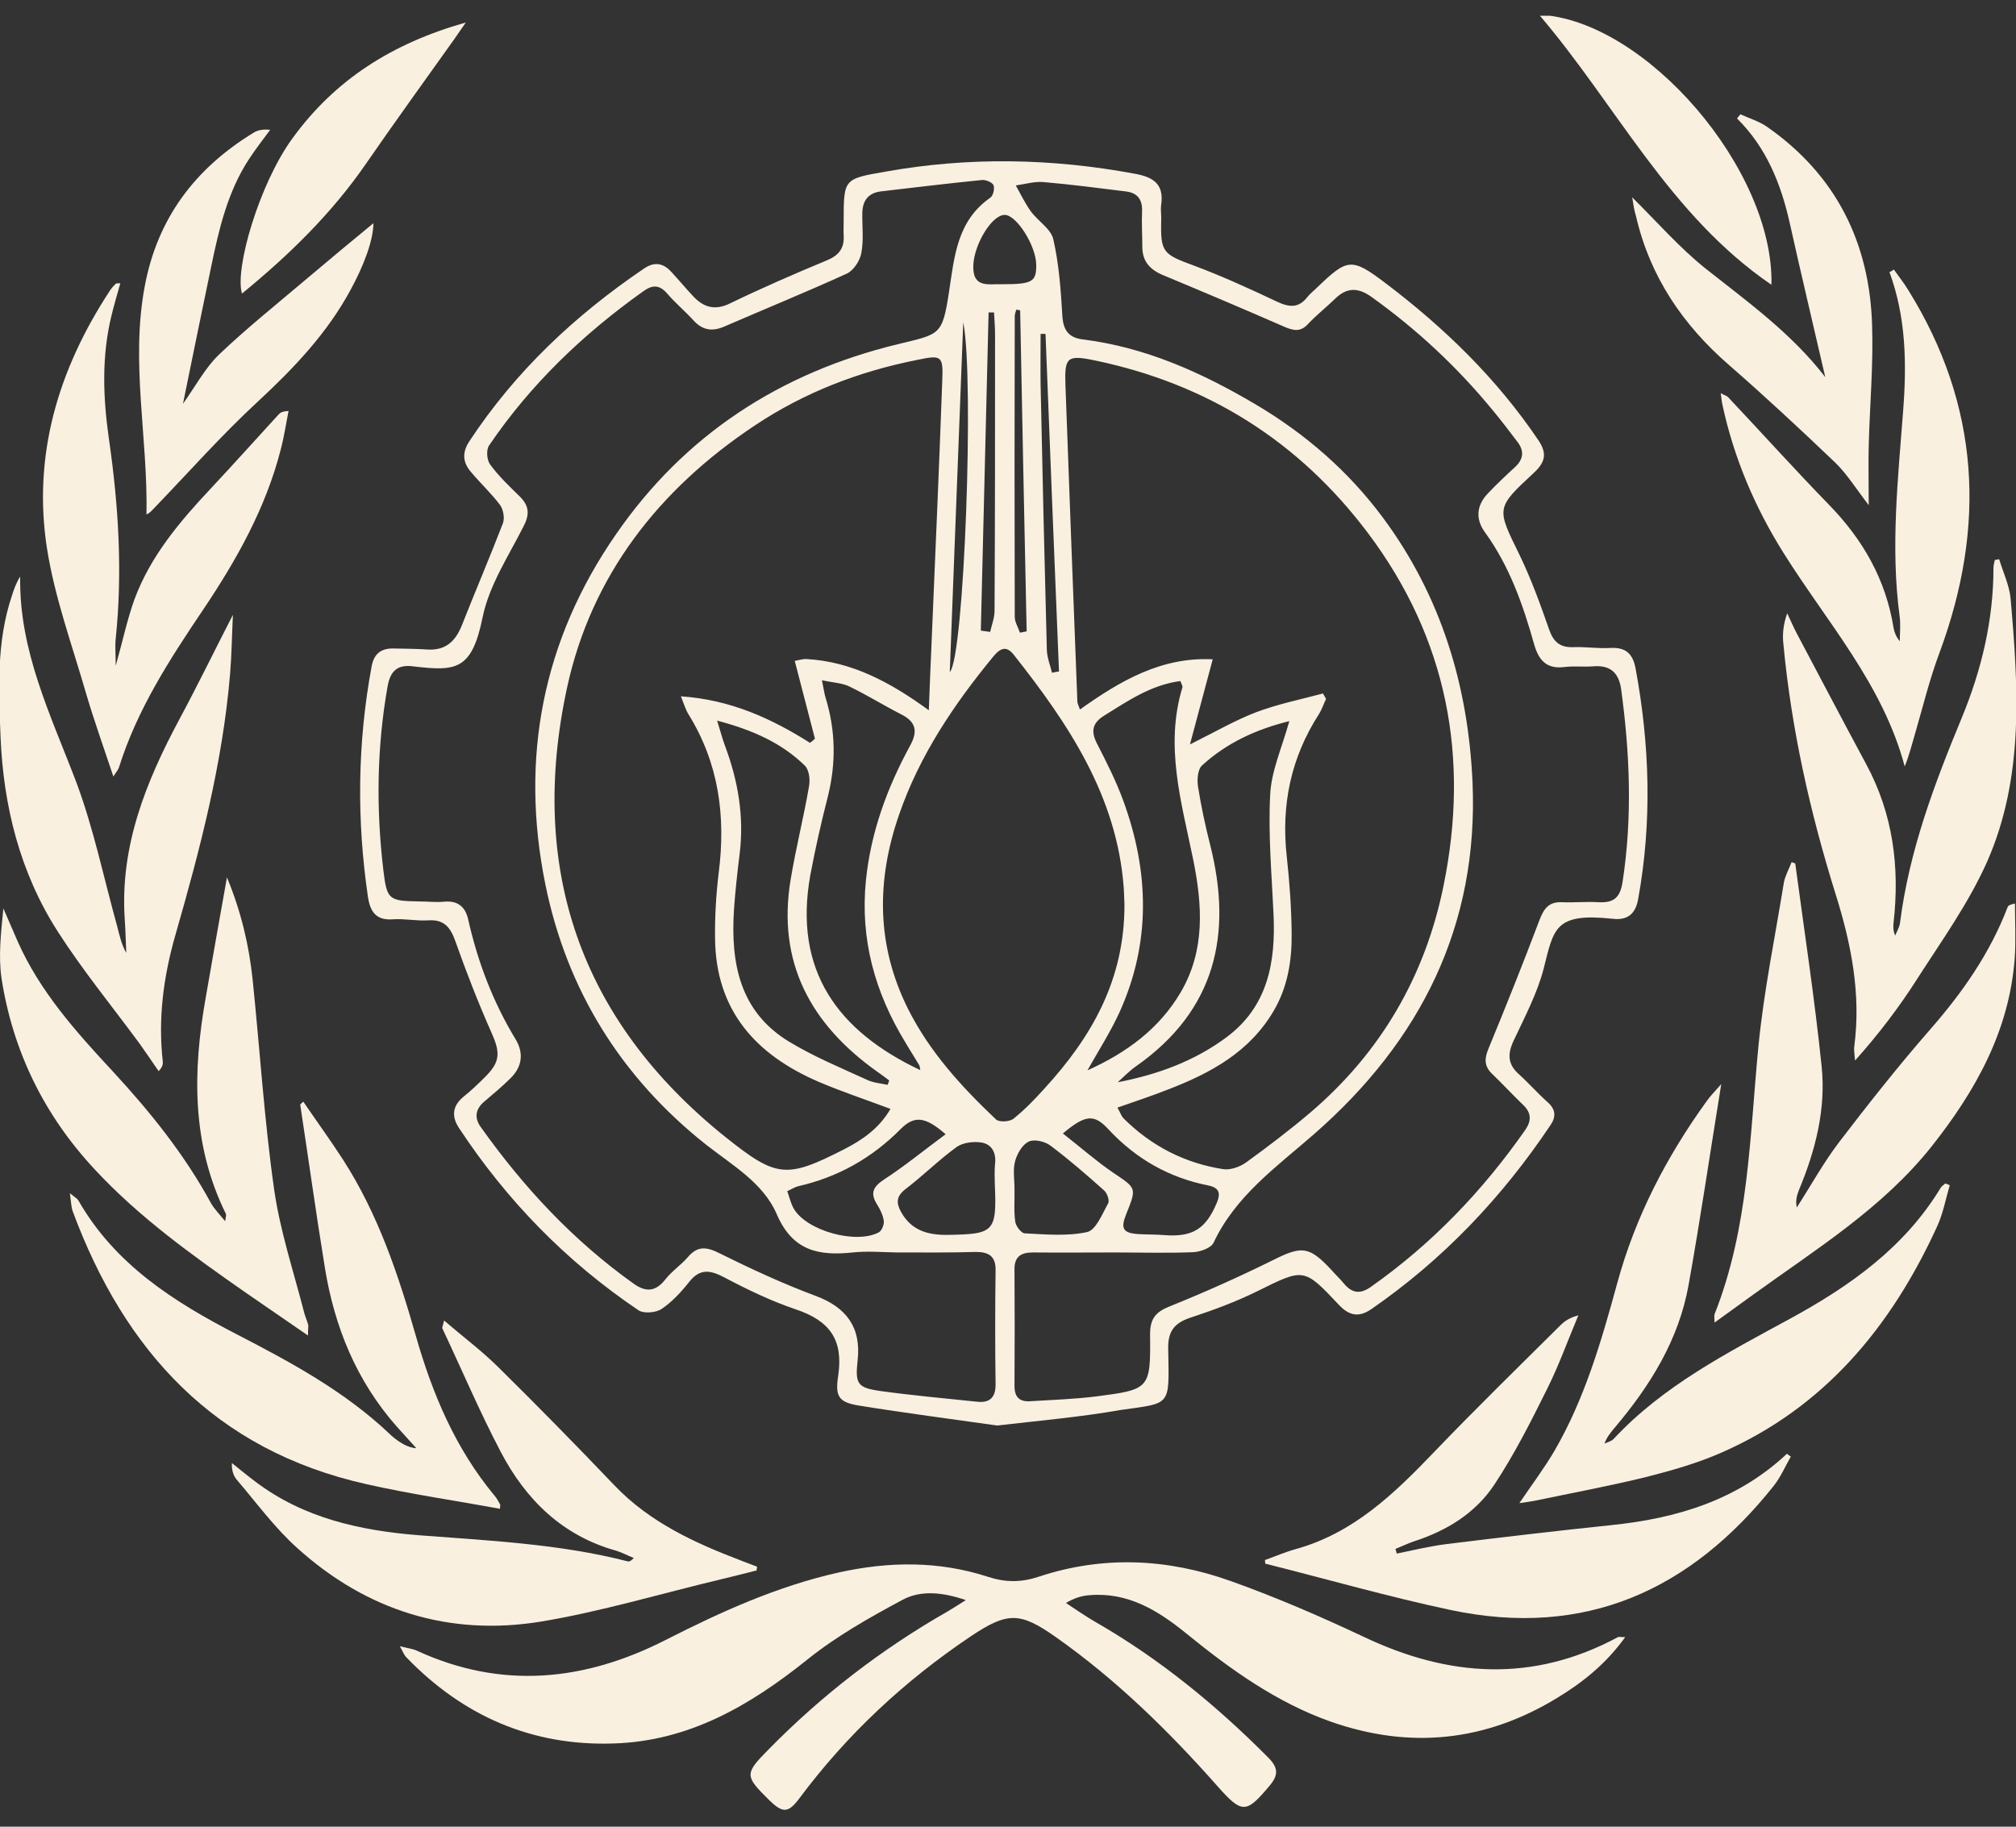 <svg width="64" height="58" viewBox="0 0 64 58" fill="none" xmlns="http://www.w3.org/2000/svg">
<rect x="0" y="0" width="64" height="58" fill="#333333" stroke="none"/>
<g clip-path="url(#clip0_942_600)">
<path d="M31.655 45.262C30.217 45.057 28.747 44.868 27.276 44.63C26.602 44.523 26.512 44.326 26.611 43.669C26.775 42.535 26.34 41.936 25.263 41.574C24.483 41.312 23.719 40.942 22.988 40.556C22.536 40.318 22.215 40.277 21.878 40.704C21.624 41.024 21.336 41.336 21.008 41.558C20.827 41.681 20.441 41.714 20.276 41.607C17.984 40.063 16.086 38.117 14.567 35.809C14.336 35.456 14.353 35.119 14.714 34.823C14.961 34.626 15.191 34.404 15.413 34.182C15.889 33.706 15.881 33.41 15.602 32.786C15.183 31.842 14.805 30.872 14.46 29.895C14.304 29.452 14.107 29.189 13.597 29.222C13.227 29.246 12.85 29.164 12.48 29.189C11.954 29.23 11.757 28.967 11.683 28.491C11.321 26.043 11.346 23.596 11.798 21.156C11.872 20.754 12.102 20.581 12.496 20.59C12.85 20.598 13.203 20.598 13.556 20.622C14.131 20.663 14.451 20.376 14.657 19.867C15.084 18.783 15.544 17.707 15.963 16.622C16.029 16.458 15.98 16.179 15.873 16.031C15.594 15.662 15.248 15.341 14.953 14.988C14.69 14.684 14.665 14.372 14.895 14.019C16.358 11.793 18.255 10.011 20.449 8.524C20.761 8.311 21.041 8.344 21.295 8.615C21.533 8.869 21.764 9.148 22.002 9.403C22.339 9.764 22.7 9.871 23.193 9.625C24.195 9.14 25.214 8.697 26.241 8.27C26.627 8.114 26.808 7.884 26.783 7.481C26.775 7.333 26.783 7.185 26.783 7.038C26.783 5.674 26.783 5.682 28.098 5.452C30.751 4.976 33.389 5.025 36.034 5.518C36.626 5.625 36.954 5.855 36.864 6.496C36.839 6.66 36.872 6.832 36.864 6.997C36.839 8.007 36.921 8.072 37.883 8.426C38.786 8.762 39.665 9.165 40.536 9.576C40.931 9.764 41.235 9.789 41.514 9.419C41.596 9.321 41.695 9.239 41.793 9.148C42.779 8.196 42.902 8.171 43.987 8.992C45.852 10.405 47.511 12.015 48.826 13.961C49.122 14.389 49.064 14.668 48.694 15.013C47.478 16.138 47.511 16.13 48.234 17.608C48.604 18.372 48.9 19.185 49.179 19.99C49.319 20.384 49.524 20.565 49.951 20.548C50.337 20.532 50.732 20.598 51.126 20.573C51.611 20.548 51.833 20.754 51.923 21.222C52.375 23.661 52.449 26.101 52.005 28.548C51.923 29.016 51.669 29.23 51.192 29.172C49.352 28.975 49.327 29.485 49.007 30.749C48.801 31.546 48.399 32.302 48.045 33.057C47.856 33.468 47.865 33.788 48.21 34.1C48.53 34.388 48.809 34.708 49.13 34.995C49.393 35.225 49.401 35.464 49.22 35.727C47.684 38.018 45.819 39.989 43.535 41.566C43.141 41.837 42.837 41.78 42.508 41.435C41.383 40.236 41.391 40.269 39.912 40.999C39.23 41.336 38.515 41.599 37.792 41.837C37.275 42.01 37.069 42.273 37.086 42.847C37.118 44.671 37.193 44.539 35.574 44.769C34.309 44.991 33.011 45.106 31.655 45.262ZM28.467 39.767C27.999 39.759 27.531 39.718 27.071 39.767C25.986 39.882 25.157 39.718 24.655 38.544C24.228 37.558 23.25 37 22.413 36.343C19.718 34.207 17.992 31.431 17.311 28.072C16.505 24.08 17.22 20.335 19.553 16.968C21.739 13.797 24.779 11.834 28.492 10.931C29.848 10.602 29.913 10.66 30.127 9.272C30.299 8.138 30.382 7.013 31.442 6.274C31.532 6.208 31.581 5.986 31.54 5.88C31.499 5.789 31.302 5.707 31.179 5.715C30.102 5.822 29.034 5.953 27.966 6.077C27.564 6.126 27.383 6.372 27.375 6.758C27.367 7.185 27.424 7.621 27.342 8.04C27.301 8.278 27.095 8.59 26.882 8.688C25.6 9.272 24.294 9.805 23.004 10.364C22.61 10.537 22.297 10.487 22.01 10.167C21.747 9.879 21.443 9.625 21.188 9.329C20.942 9.042 20.72 9.033 20.424 9.247C18.518 10.602 16.842 12.204 15.528 14.142C15.429 14.282 15.454 14.61 15.561 14.75C15.832 15.12 16.177 15.448 16.505 15.768C16.801 16.064 16.818 16.335 16.62 16.713C16.144 17.657 15.528 18.585 15.322 19.596C14.977 21.288 14.484 21.32 13.104 21.156C12.644 21.099 12.398 21.279 12.307 21.78C11.962 23.719 11.938 25.665 12.168 27.612C12.283 28.573 12.332 28.606 13.318 28.622C13.581 28.622 13.844 28.655 14.098 28.63C14.525 28.589 14.772 28.786 14.862 29.189C15.166 30.544 15.651 31.817 16.374 33.008C16.629 33.435 16.579 33.87 16.21 34.232C15.947 34.495 15.659 34.733 15.38 34.971C15.084 35.217 15.051 35.505 15.273 35.8C16.629 37.706 18.206 39.398 20.12 40.761C20.515 41.041 20.819 41.008 21.123 40.622C21.328 40.359 21.616 40.17 21.837 39.915C22.15 39.546 22.437 39.587 22.856 39.8C23.85 40.293 24.861 40.761 25.896 41.147C26.865 41.509 27.342 42.141 27.227 43.184C27.145 43.948 27.21 44.063 27.974 44.17C28.985 44.309 30.004 44.4 31.023 44.507C31.4 44.548 31.606 44.392 31.606 43.964C31.589 42.757 31.589 41.55 31.606 40.334C31.614 39.882 31.384 39.751 30.981 39.751C30.135 39.776 29.305 39.767 28.467 39.767ZM35.36 39.767C34.506 39.767 33.651 39.776 32.789 39.767C32.411 39.767 32.197 39.899 32.206 40.318C32.214 41.55 32.214 42.773 32.206 44.005C32.206 44.375 32.378 44.515 32.715 44.49C33.405 44.449 34.095 44.424 34.769 44.342C36.502 44.12 36.527 44.104 36.511 42.388C36.502 41.854 36.7 41.648 37.16 41.468C38.261 41.024 39.345 40.539 40.405 40.014C41.325 39.554 41.555 39.554 42.278 40.334C42.401 40.474 42.541 40.605 42.656 40.745C42.911 41.057 43.173 41.106 43.519 40.86C45.457 39.496 47.068 37.813 48.423 35.874C48.62 35.587 48.62 35.332 48.349 35.078C48.013 34.757 47.7 34.412 47.364 34.092C47.109 33.846 47.125 33.599 47.257 33.287C47.815 31.932 48.358 30.577 48.875 29.205C49.015 28.844 49.171 28.63 49.582 28.647C49.968 28.663 50.362 28.622 50.757 28.647C51.241 28.671 51.438 28.491 51.512 27.99C51.825 25.945 51.742 23.908 51.463 21.871C51.389 21.361 51.118 21.115 50.592 21.156C50.28 21.181 49.96 21.14 49.647 21.181C49.081 21.247 48.842 20.943 48.703 20.458C48.349 19.201 47.922 17.978 47.142 16.902C46.838 16.483 46.87 16.056 47.224 15.678C47.503 15.382 47.799 15.103 48.103 14.824C48.366 14.577 48.39 14.315 48.177 14.035C47.93 13.707 47.684 13.386 47.421 13.066C46.287 11.678 44.989 10.463 43.527 9.419C43.108 9.124 42.755 9.124 42.385 9.485C42.105 9.756 41.793 10.003 41.53 10.282C41.292 10.545 41.078 10.504 40.783 10.38C39.509 9.822 38.228 9.28 36.946 8.746C36.519 8.573 36.264 8.311 36.264 7.834C36.264 7.465 36.239 7.087 36.256 6.717C36.272 6.331 36.108 6.118 35.73 6.077C34.859 5.97 33.997 5.855 33.126 5.781C32.838 5.756 32.542 5.847 32.247 5.888C32.403 6.167 32.542 6.454 32.723 6.709C32.953 7.021 33.364 7.268 33.438 7.596C33.619 8.385 33.676 9.206 33.725 10.019C33.75 10.479 33.923 10.717 34.358 10.775C36.355 11.021 38.145 11.826 39.854 12.836C41.44 13.773 42.812 14.963 43.913 16.45C45.753 18.939 46.608 21.772 46.747 24.836C46.944 29.394 45.096 33.057 41.711 36.014C40.528 37.049 39.222 37.969 38.523 39.464C38.441 39.628 38.096 39.751 37.874 39.759C37.036 39.792 36.198 39.767 35.36 39.767ZM35.475 35.168C35.574 35.349 35.607 35.447 35.664 35.505C36.543 36.384 37.611 36.934 38.836 37.123C39.066 37.156 39.361 37.049 39.559 36.909C40.249 36.408 40.931 35.891 41.58 35.34C43.831 33.427 45.244 30.996 45.827 28.121C46.657 24.055 45.95 20.286 43.428 16.926C41.235 14.011 38.343 12.195 34.777 11.448C33.873 11.259 33.791 11.333 33.824 12.237C33.947 15.579 34.071 18.922 34.202 22.273C34.202 22.339 34.243 22.405 34.284 22.528C35.574 21.608 36.88 20.852 38.499 20.934C38.252 21.854 38.031 22.676 37.776 23.637C38.597 23.226 39.222 22.865 39.887 22.61C40.569 22.355 41.292 22.207 41.999 22.019C42.032 22.076 42.064 22.134 42.097 22.191C42.023 22.347 41.966 22.52 41.875 22.668C40.98 24.055 40.668 25.558 40.849 27.193C40.939 28.006 40.996 28.819 41.005 29.64C41.013 30.503 40.881 31.341 40.429 32.105C39.665 33.402 38.441 34.067 37.102 34.585C36.584 34.79 36.059 34.963 35.475 35.168ZM29.486 22.552C29.519 21.715 29.544 21.017 29.577 20.327C29.692 17.575 29.815 14.832 29.913 12.081C29.946 11.292 29.889 11.268 29.133 11.424C27.268 11.793 25.535 12.458 23.949 13.518C20.917 15.538 18.773 18.273 18.001 21.838C16.768 27.546 18.395 32.376 23.012 36.088C24.647 37.394 24.951 37.435 26.8 36.49C27.358 36.203 27.901 35.842 28.27 35.209C27.457 34.905 26.718 34.659 26.003 34.355C23.99 33.492 22.716 32.08 22.7 29.78C22.692 29.09 22.733 28.4 22.815 27.719C23.045 25.928 22.823 24.236 21.854 22.676C21.764 22.528 21.714 22.355 21.616 22.109C23.185 22.216 24.483 22.807 25.715 23.587C25.765 23.546 25.822 23.505 25.871 23.456C25.658 22.643 25.452 21.83 25.23 20.984C25.37 20.959 25.493 20.918 25.608 20.926C27.03 21.008 28.237 21.641 29.486 22.552ZM35.697 28.712C35.689 28.614 35.689 28.392 35.673 28.17C35.451 25.263 33.914 22.98 32.181 20.787C31.959 20.507 31.77 20.565 31.548 20.828C30.291 22.355 29.19 23.982 28.541 25.871C27.818 27.957 27.818 30.018 28.829 32.039C29.519 33.41 30.53 34.511 31.622 35.546C31.721 35.636 32.05 35.62 32.173 35.521C32.534 35.234 32.855 34.897 33.167 34.552C34.646 32.934 35.705 31.119 35.697 28.712ZM29.215 33.977C29.199 33.911 29.207 33.862 29.182 33.821C29.043 33.583 28.886 33.345 28.747 33.106C27.777 31.521 27.301 29.829 27.49 27.949C27.646 26.421 28.163 25.016 28.886 23.686C29.133 23.242 29.1 22.93 28.615 22.684C28.049 22.396 27.514 22.06 26.948 21.789C26.718 21.682 26.438 21.674 26.093 21.6C26.151 21.871 26.167 22.019 26.208 22.15C26.529 23.193 26.545 24.228 26.282 25.288C26.069 26.117 25.88 26.955 25.723 27.793C25.181 30.823 26.602 32.745 29.215 33.977ZM37.472 21.624C36.535 21.748 35.804 22.257 35.048 22.725C34.67 22.963 34.629 23.226 34.826 23.612C35.13 24.203 35.434 24.803 35.664 25.435C36.478 27.669 36.543 29.912 35.549 32.121C35.254 32.77 34.867 33.369 34.522 33.985C35.763 33.427 36.806 32.663 37.488 31.497C38.269 30.158 38.17 28.721 37.874 27.267C37.505 25.468 36.971 23.678 37.538 21.822C37.546 21.789 37.521 21.748 37.472 21.624ZM28.18 34.445C28.196 34.396 28.213 34.355 28.229 34.306C28.098 34.207 27.966 34.108 27.835 34.018C25.74 32.523 24.664 30.56 25.099 27.932C25.263 26.938 25.51 25.969 25.682 24.975C25.723 24.762 25.691 24.45 25.551 24.31C24.811 23.587 23.891 23.177 22.766 22.881C22.873 23.226 22.93 23.448 23.012 23.669C23.431 24.787 23.628 25.928 23.48 27.119C23.407 27.71 23.341 28.302 23.3 28.893C23.193 30.577 23.48 32.121 25.05 33.074C25.822 33.542 26.668 33.895 27.498 34.273C27.703 34.38 27.95 34.396 28.18 34.445ZM40.931 22.897C39.863 23.16 38.934 23.596 38.162 24.302C38.022 24.425 37.998 24.754 38.031 24.967C38.129 25.591 38.261 26.207 38.417 26.823C39.14 29.673 38.581 32.088 36.067 33.854C35.853 34.002 35.673 34.191 35.484 34.363C36.757 34.117 37.916 33.69 38.926 32.942C40.249 31.965 40.503 30.552 40.429 29.016C40.372 27.76 40.257 26.495 40.323 25.238C40.355 24.491 40.692 23.752 40.931 22.897ZM33.742 35.989C34.309 36.433 34.802 36.868 35.344 37.238C36.075 37.731 36.092 37.706 35.755 38.544C35.566 39.012 35.648 39.151 36.141 39.184C36.42 39.201 36.7 39.193 36.979 39.217C37.858 39.283 38.277 39.02 38.622 38.207C38.754 37.903 38.721 37.714 38.359 37.64C37.118 37.394 36.075 36.803 35.204 35.874C34.736 35.357 34.457 35.39 33.742 35.989ZM30.02 36.014C29.371 35.447 29.026 35.414 28.591 35.85C27.679 36.77 26.602 37.377 25.337 37.665C25.23 37.69 25.14 37.755 24.992 37.821C25.066 38.026 25.107 38.223 25.206 38.388C25.625 39.086 27.186 39.513 27.901 39.127C27.991 39.078 28.073 38.88 28.057 38.765C28.032 38.593 27.95 38.412 27.851 38.256C27.621 37.895 27.703 37.69 28.065 37.451C28.722 37.024 29.33 36.523 30.02 36.014ZM31.581 37.583C31.581 37.435 31.565 37.188 31.589 36.95C31.631 36.597 31.483 36.334 31.162 36.277C30.907 36.236 30.571 36.277 30.373 36.416C29.807 36.827 29.305 37.328 28.747 37.755C28.459 37.977 28.443 38.182 28.599 38.47C28.927 39.069 29.445 39.217 30.094 39.209C31.565 39.184 31.647 39.119 31.581 37.583ZM32.206 37.739C32.214 38.092 32.181 38.445 32.23 38.79C32.247 38.93 32.419 39.151 32.526 39.16C33.191 39.193 33.882 39.258 34.514 39.119C34.794 39.053 34.991 38.544 35.18 38.207C35.229 38.117 35.147 37.878 35.048 37.796C34.498 37.303 33.939 36.819 33.348 36.375C33.175 36.244 32.838 36.162 32.666 36.244C32.46 36.334 32.296 36.622 32.23 36.852C32.148 37.131 32.206 37.443 32.206 37.739ZM31.803 9.025C32.773 9.025 32.904 8.951 32.896 8.401C32.888 7.81 32.288 6.849 31.91 6.824C31.499 6.799 30.932 7.744 30.899 8.409C30.866 9.165 31.376 9.009 31.803 9.025ZM33.191 10.602C33.142 10.602 33.085 10.602 33.035 10.602C33.035 11.136 33.027 11.67 33.035 12.212C33.093 15.021 33.159 17.83 33.233 20.639C33.241 20.877 33.339 21.123 33.397 21.361C33.471 21.345 33.545 21.329 33.619 21.32C33.471 17.748 33.331 14.175 33.191 10.602ZM30.579 10.233C30.439 13.937 30.291 17.633 30.152 21.337C30.612 20.885 30.932 11.982 30.579 10.233ZM31.556 9.92C31.499 9.92 31.442 9.92 31.384 9.92C31.302 13.288 31.22 16.655 31.137 20.023C31.236 20.039 31.335 20.047 31.433 20.064C31.483 19.842 31.573 19.62 31.573 19.399C31.589 16.483 31.589 13.567 31.589 10.652C31.589 10.413 31.573 10.167 31.556 9.92ZM32.386 9.855C32.345 9.847 32.304 9.838 32.263 9.83C32.247 9.896 32.214 9.97 32.214 10.036C32.206 13.214 32.206 16.392 32.214 19.579C32.214 19.752 32.321 19.916 32.378 20.088C32.452 20.072 32.518 20.064 32.592 20.047C32.518 16.647 32.452 13.247 32.386 9.855Z" fill="#F9F0E0"/>
<path d="M51.594 51.981C50.978 52.835 50.247 53.418 49.434 53.911C47.158 55.299 44.759 55.545 42.253 54.667C40.528 54.059 39.066 53.008 37.661 51.866C36.765 51.135 35.804 50.544 34.58 50.65C34.35 50.667 34.112 50.733 33.84 50.897C34.153 51.102 34.457 51.316 34.785 51.505C36.815 52.671 38.606 54.141 40.249 55.792C40.569 56.112 40.602 56.342 40.314 56.687C39.567 57.582 39.435 57.599 38.663 56.728C37.11 54.971 35.443 53.336 33.52 51.981C32.378 51.176 31.984 51.176 30.817 51.956C28.714 53.369 26.89 55.069 25.378 57.098C25.017 57.582 24.844 57.574 24.401 57.139C23.637 56.383 23.637 56.318 24.401 55.545C26.093 53.821 27.983 52.367 30.078 51.168C30.234 51.078 30.382 50.979 30.661 50.806C29.905 50.544 29.223 50.494 28.665 50.79C27.605 51.357 26.545 51.956 25.617 52.704C23.801 54.157 21.87 55.283 19.488 55.357C16.892 55.447 14.698 54.486 12.899 52.621C12.825 52.548 12.792 52.441 12.693 52.268C12.94 52.334 13.104 52.35 13.244 52.416C15.93 53.648 18.551 53.385 21.131 52.071C22.889 51.176 24.68 50.363 26.627 49.928C28.221 49.574 29.807 49.558 31.368 50.067C31.926 50.248 32.419 50.248 32.986 50.059C35.023 49.386 37.069 49.484 39.066 50.199C40.495 50.708 41.9 51.316 43.28 51.965C45.983 53.254 48.661 53.435 51.364 51.981C51.389 51.965 51.43 51.981 51.594 51.981Z" fill="#F9F0E0"/>
<path d="M54.643 34.421C54.281 36.655 53.977 38.725 53.607 40.794C53.295 42.544 52.383 44.006 51.249 45.344C51.135 45.484 51.011 45.624 50.937 45.837C51.036 45.788 51.159 45.763 51.233 45.681C52.81 43.989 54.84 42.955 56.828 41.87C58.726 40.836 60.459 39.612 61.609 37.714C61.642 37.657 61.708 37.624 61.757 37.575C61.807 37.591 61.848 37.616 61.897 37.632C61.766 38.076 61.683 38.544 61.486 38.963C60.032 42.133 57.912 44.696 54.643 46.125C53.879 46.462 53.065 46.691 52.26 46.897C51.085 47.184 49.894 47.406 48.711 47.653C48.588 47.677 48.464 47.694 48.234 47.726C48.645 47.119 49.031 46.609 49.352 46.059C50.313 44.4 50.839 42.577 51.34 40.745C51.915 38.634 52.901 36.737 54.174 34.971C54.281 34.815 54.421 34.675 54.643 34.421Z" fill="#F9F0E0"/>
<path d="M9.629 34.98C10.048 35.596 10.491 36.203 10.894 36.828C12.003 38.552 12.644 40.466 13.203 42.421C13.728 44.261 14.46 45.993 15.692 47.48C15.766 47.562 15.815 47.661 15.873 47.759C15.889 47.784 15.873 47.825 15.873 47.907C14.451 47.644 13.014 47.439 11.609 47.119C6.835 46.043 3.96 42.913 2.309 38.462C2.259 38.322 2.259 38.166 2.218 37.887C2.391 38.027 2.457 38.059 2.489 38.117C3.648 40.146 5.521 41.337 7.526 42.371C9.243 43.258 10.943 44.178 12.365 45.525C12.455 45.616 12.562 45.698 12.669 45.772C12.825 45.87 12.981 45.961 13.219 45.985C13.014 45.755 12.8 45.525 12.595 45.295C11.313 43.842 10.615 42.125 10.311 40.236C10.031 38.519 9.793 36.795 9.53 35.07C9.563 35.037 9.596 35.004 9.629 34.98Z" fill="#F9F0E0"/>
<path d="M9.777 42.404C9.062 41.911 8.429 41.476 7.797 41.041C6.104 39.858 4.428 38.659 3.015 37.139C1.405 35.415 0.411 33.386 0.049 31.07C-0.057 30.355 0.033 29.6 0.107 28.844C0.255 29.189 0.411 29.542 0.559 29.887C1.265 31.48 2.407 32.754 3.574 34.01C4.765 35.3 5.858 36.655 6.696 38.199C6.803 38.388 6.959 38.544 7.148 38.774C7.164 38.642 7.189 38.585 7.172 38.544C6.08 36.334 6.113 34.018 6.532 31.669C6.745 30.429 6.967 29.197 7.205 27.858C7.657 28.951 7.904 30.01 8.019 31.094C8.249 33.312 8.388 35.546 8.701 37.755C8.89 39.086 9.325 40.384 9.662 41.698C9.695 41.821 9.752 41.944 9.785 42.067C9.793 42.133 9.777 42.207 9.777 42.404Z" fill="#F9F0E0"/>
<path d="M40.158 49.533C40.479 49.418 40.799 49.279 41.128 49.188C42.968 48.679 44.266 47.423 45.539 46.092C46.846 44.729 48.201 43.406 49.541 42.076C49.68 41.936 49.853 41.829 50.107 41.764C49.779 42.536 49.499 43.332 49.121 44.088C48.604 45.131 48.078 46.174 47.437 47.143C46.837 48.047 45.926 48.605 44.882 48.942C44.685 49.008 44.488 49.106 44.299 49.18C44.315 49.23 44.332 49.279 44.34 49.328C44.874 49.221 45.4 49.09 45.942 49.024C47.675 48.811 49.417 48.605 51.151 48.425C53.229 48.211 55.152 47.636 56.729 46.158C56.77 46.191 56.811 46.224 56.852 46.248C56.672 46.56 56.532 46.897 56.31 47.176C53.665 50.503 50.304 52.022 46.049 51.119C44.077 50.7 42.13 50.141 40.166 49.648C40.166 49.624 40.158 49.583 40.158 49.533Z" fill="#F9F0E0"/>
<path d="M24.023 49.862C23.637 49.96 23.25 50.059 22.872 50.149C20.975 50.601 19.093 51.168 17.171 51.488C14.254 51.964 11.633 51.135 9.44 49.155C8.725 48.515 8.15 47.726 7.526 46.995C7.411 46.864 7.353 46.691 7.361 46.453C7.608 46.65 7.854 46.856 8.109 47.045C9.637 48.203 11.436 48.597 13.285 48.745C15.511 48.917 17.746 49.016 19.923 49.574C19.972 49.591 20.03 49.566 20.12 49.468C19.931 49.394 19.751 49.295 19.562 49.237C17.853 48.761 16.694 47.62 15.897 46.1C15.224 44.819 14.657 43.48 14.041 42.174C14.033 42.15 14.057 42.108 14.098 41.928C14.698 42.445 15.281 42.88 15.799 43.39C17.056 44.63 18.288 45.886 19.504 47.16C20.63 48.342 22.059 48.991 23.546 49.558C23.71 49.624 23.875 49.681 24.039 49.747C24.023 49.78 24.023 49.821 24.023 49.862Z" fill="#F9F0E0"/>
<path d="M56.992 27.415C57.28 29.567 57.608 31.711 57.83 33.862C57.97 35.218 57.633 36.524 57.115 37.772C57.05 37.936 56.992 38.109 57.041 38.339C57.485 37.649 57.888 36.918 58.381 36.269C59.317 35.045 60.27 33.838 61.281 32.68C62.308 31.505 63.179 30.257 63.737 28.795C63.754 28.754 63.803 28.721 63.967 28.688C63.967 29.271 64 29.854 63.959 30.429C63.787 32.729 62.718 34.635 61.322 36.4C59.753 38.372 57.641 39.669 55.645 41.115C55.259 41.394 54.873 41.673 54.429 41.994C54.429 41.838 54.413 41.78 54.429 41.731C55.522 38.979 55.546 36.064 55.826 33.189C55.998 31.456 56.351 29.748 56.631 28.023C56.672 27.801 56.795 27.588 56.877 27.374C56.918 27.39 56.959 27.407 56.992 27.415Z" fill="#F9F0E0"/>
<path d="M7.394 19.522C7.361 20.212 7.353 20.812 7.304 21.403C7.066 24.237 6.351 26.963 5.57 29.682C5.192 30.996 5.012 32.335 5.168 33.706C5.176 33.789 5.16 33.879 5.036 34.01C4.831 33.715 4.634 33.419 4.428 33.132C3.557 31.949 2.621 30.807 1.832 29.575C0.633 27.703 0.107 25.592 0.017 23.391C-0.041 21.888 -0.115 20.376 0.378 18.914C0.444 18.709 0.509 18.512 0.641 18.307C0.6 20.664 1.61 22.701 2.416 24.82C2.974 26.306 3.295 27.883 3.722 29.419C3.796 29.698 3.853 29.986 4.009 30.257C3.993 29.904 3.985 29.542 3.96 29.189C3.804 26.865 4.634 24.82 5.702 22.824C6.26 21.789 6.786 20.705 7.394 19.522Z" fill="#F9F0E0"/>
<path d="M63.466 17.756C63.589 18.167 63.786 18.578 63.828 18.997C64.074 21.822 64.263 24.672 63.088 27.349C62.505 28.664 61.651 29.855 60.87 31.07C60.295 31.974 59.646 32.828 58.89 33.674C58.882 33.526 58.849 33.378 58.865 33.23C59.087 31.563 58.767 29.961 58.274 28.392C57.461 25.789 56.869 23.152 56.614 20.434C56.581 20.13 56.614 19.818 56.737 19.473C56.844 19.695 56.935 19.916 57.05 20.13C57.781 21.51 58.504 22.89 59.243 24.261C60.098 25.846 60.311 27.53 60.114 29.288C60.098 29.419 60.098 29.542 60.163 29.707C60.221 29.567 60.303 29.436 60.319 29.296C60.607 27.021 61.404 24.902 62.275 22.799C62.907 21.272 63.285 19.686 63.285 18.027C63.285 17.945 63.31 17.863 63.327 17.781C63.367 17.773 63.417 17.765 63.466 17.756Z" fill="#F9F0E0"/>
<path d="M60.122 8.557C60.278 8.779 60.443 8.984 60.582 9.214C62.858 12.877 63.055 16.713 61.576 20.713C61.264 21.542 61.051 22.413 60.804 23.267C60.697 23.62 60.615 23.973 60.467 24.335C59.769 21.715 57.986 19.744 56.606 17.534C55.702 16.089 55.045 14.536 54.684 12.869C54.659 12.762 54.651 12.655 54.626 12.483C54.741 12.549 54.815 12.565 54.856 12.606C55.924 13.74 56.967 14.898 58.052 16.015C59.136 17.124 59.868 18.397 60.114 19.941C60.139 20.08 60.196 20.22 60.311 20.36C60.311 20.088 60.344 19.809 60.303 19.547C60.015 17.37 60.254 15.202 60.418 13.033C60.533 11.539 60.508 10.068 59.983 8.639C60.04 8.615 60.081 8.59 60.122 8.557Z" fill="#F9F0E0"/>
<path d="M3.599 24.655C3.286 23.719 2.982 22.865 2.728 22.003C2.292 20.491 1.742 18.988 1.495 17.436C1.027 14.454 1.849 11.728 3.492 9.223C3.541 9.149 3.607 9.075 3.673 9.009C3.689 8.993 3.738 9.001 3.82 8.993C3.722 9.346 3.623 9.674 3.541 10.011C3.221 11.317 3.27 12.631 3.459 13.945C3.763 16.048 3.894 18.159 3.673 20.286C3.648 20.516 3.673 20.746 3.673 21.14C3.903 20.327 4.042 19.654 4.272 19.021C4.782 17.649 5.71 16.557 6.696 15.506C7.419 14.734 8.125 13.945 8.84 13.165C8.898 13.099 8.972 13.058 9.161 13.05C9.079 13.453 9.021 13.863 8.914 14.266C8.438 16.13 7.509 17.781 6.449 19.358C5.381 20.943 4.354 22.528 3.779 24.36C3.755 24.442 3.689 24.508 3.599 24.655Z" fill="#F9F0E0"/>
<path d="M51.816 6.266C52.605 7.046 53.311 7.859 54.141 8.524C55.48 9.584 56.869 10.578 57.945 11.974C57.764 11.186 57.575 10.397 57.395 9.609C57.197 8.754 57 7.909 56.811 7.054C56.532 5.822 56.072 4.681 55.144 3.761C55.176 3.72 55.217 3.67 55.25 3.629C55.538 3.761 55.85 3.851 56.105 4.032C58.29 5.56 59.358 7.711 59.432 10.34C59.473 11.604 59.358 12.869 59.325 14.134C59.309 14.726 59.325 15.317 59.325 16.04C58.931 15.53 58.643 15.062 58.266 14.693C57.165 13.641 56.055 12.607 54.905 11.604C53.426 10.323 52.383 8.787 51.939 6.874C51.874 6.668 51.849 6.463 51.816 6.266Z" fill="#F9F0E0"/>
<path d="M11.855 7.087C11.847 7.654 11.543 8.442 11.132 9.198C10.393 10.57 9.341 11.678 8.199 12.738C7.041 13.806 5.998 14.988 4.905 16.122C4.831 16.196 4.773 16.278 4.65 16.335C4.699 13.904 4.141 11.514 4.593 9.099C4.995 6.931 6.195 5.346 8.051 4.213C8.183 4.13 8.347 4.098 8.577 4.122C8.347 4.434 8.109 4.738 7.895 5.067C7.222 6.102 6.951 7.276 6.704 8.467C6.408 9.88 6.121 11.292 5.809 12.82C6.219 12.245 6.515 11.678 6.951 11.26C7.821 10.43 8.766 9.674 9.686 8.894C10.442 8.254 11.214 7.613 11.855 7.087Z" fill="#F9F0E0"/>
<path d="M48.859 0.467C52.243 0.632 56.327 5.395 56.236 9.042C52.999 6.833 51.315 3.342 48.859 0.467Z" fill="#F9F0E0"/>
<path d="M14.788 0.714C14.599 0.985 14.509 1.116 14.418 1.248C13.482 2.562 12.537 3.868 11.625 5.19C10.533 6.775 9.177 8.098 7.682 9.321C7.443 8.541 8.232 5.831 9.284 4.393C10.631 2.537 12.438 1.379 14.788 0.714Z" fill="#F9F0E0"/>
</g>
<defs>
<clipPath id="clip0_942_600">
<rect width="64" height="57" fill="white" transform="translate(0 0.5)"/>
</clipPath>
</defs>
</svg>
